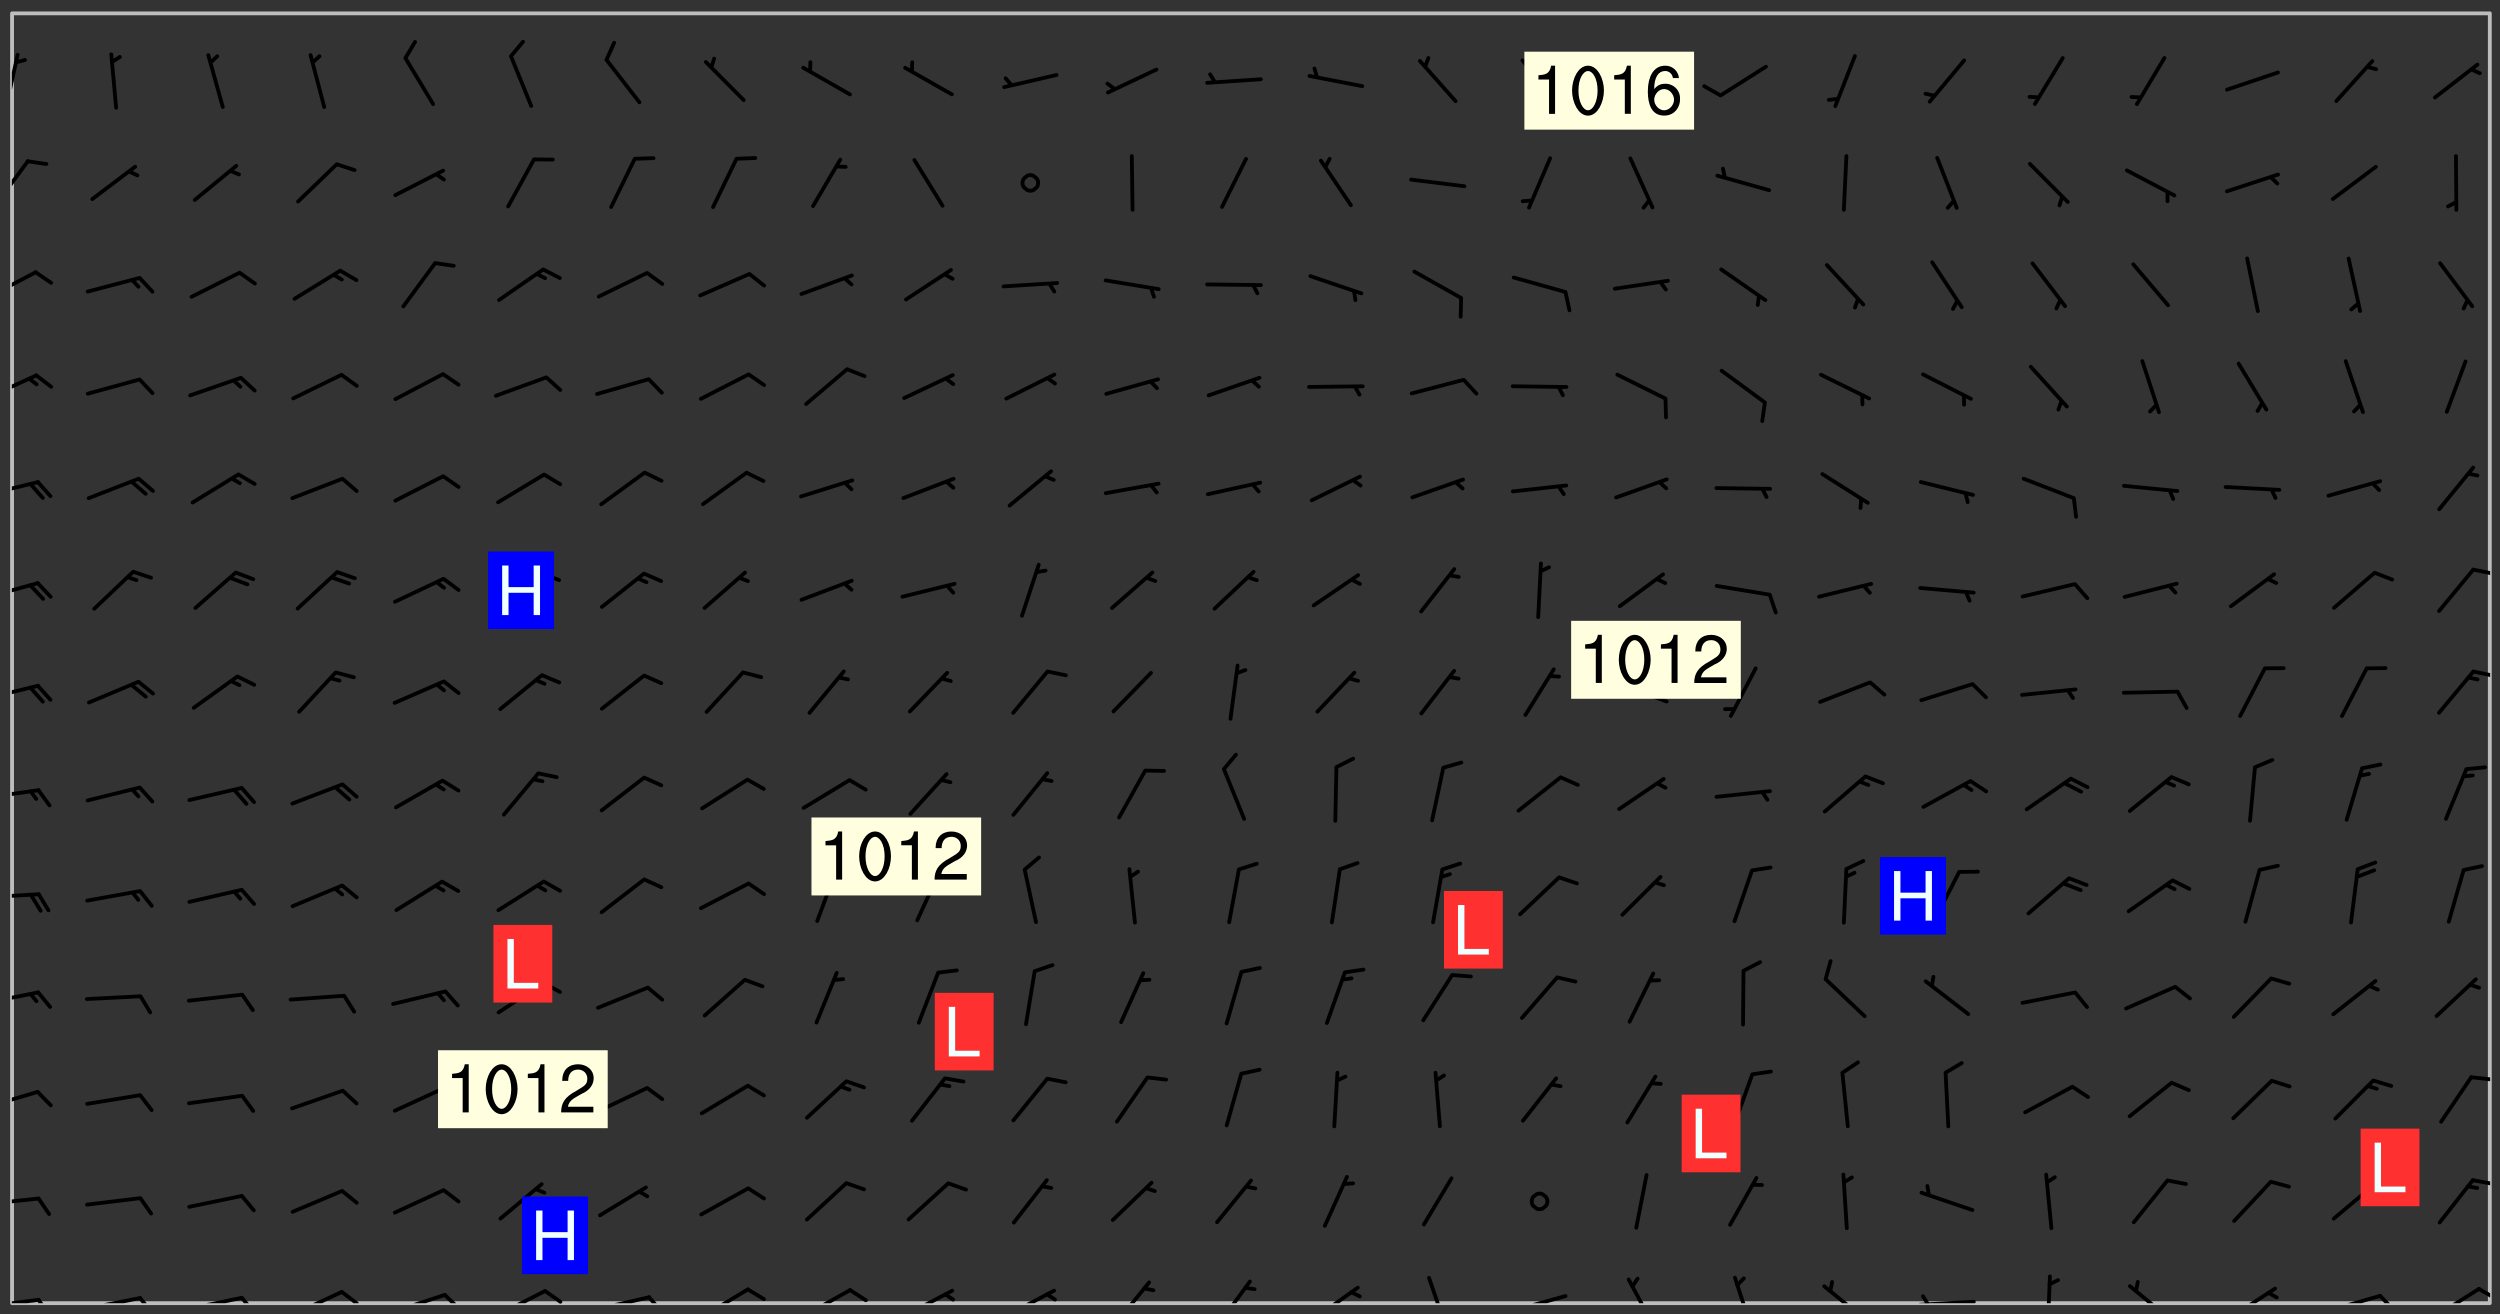 <svg xmlns="http://www.w3.org/2000/svg" role="img" xmlns:xlink="http://www.w3.org/1999/xlink" viewBox="142.45 309.95 326.84 171.84"><rect x="142.45" y="309.95" width="326.84" height="171.84" fill="#333333" stroke="none"/><defs><clipPath id="a"><path d="M144 311.672h324v168.656H144zm0 0"/></clipPath><clipPath id="b"><path d="M144 479h4v1.328h-4zm0 0"/></clipPath><clipPath id="c"><path d="M147 479h3v1.328h-3zm0 0"/></clipPath><clipPath id="d"><path d="M153 479h9v1.328h-9zm0 0"/></clipPath><clipPath id="e"><path d="M160 479h3v1.328h-3zm0 0"/></clipPath><clipPath id="f"><path d="M166 479h9v1.328h-9zm0 0"/></clipPath><clipPath id="g"><path d="M173 479h3v1.328h-3zm0 0"/></clipPath><clipPath id="h"><path d="M180 478h8v2.328h-8zm0 0"/></clipPath><clipPath id="i"><path d="M186 478h4v2.328h-4zm0 0"/></clipPath><clipPath id="j"><path d="M193 478h8v2.328h-8zm0 0"/></clipPath><clipPath id="k"><path d="M200 478h3v2.328h-3zm0 0"/></clipPath><clipPath id="l"><path d="M207 478h7v2.328h-7zm0 0"/></clipPath><clipPath id="m"><path d="M213 478h3v2.328h-3zm0 0"/></clipPath><clipPath id="n"><path d="M220 479h8v1.328h-8zm0 0"/></clipPath><clipPath id="o"><path d="M227 479h3v1.328h-3zm0 0"/></clipPath><clipPath id="p"><path d="M233 478h8v2.328h-8zm0 0"/></clipPath><clipPath id="q"><path d="M239 478h4v2.328h-4zm0 0"/></clipPath><clipPath id="r"><path d="M247 478h7v2.328h-7zm0 0"/></clipPath><clipPath id="s"><path d="M253 478h3v2.328h-3zm0 0"/></clipPath><clipPath id="t"><path d="M260 478h8v2.328h-8zm0 0"/></clipPath><clipPath id="u"><path d="M265 478h3v2.328h-3zm0 0"/></clipPath><clipPath id="v"><path d="M273 478h8v2.328h-8zm0 0"/></clipPath><clipPath id="w"><path d="M279 478h2v2.328h-2zm0 0"/></clipPath><clipPath id="x"><path d="M287 477h6v3.328h-6zm0 0"/></clipPath><clipPath id="y"><path d="M301 477h6v3.328h-6zm0 0"/></clipPath><clipPath id="z"><path d="M313 478h8v2.328h-8zm0 0"/></clipPath><clipPath id="A"><path d="M329 476h3v4.328h-3zm0 0"/></clipPath><clipPath id="B"><path d="M340 479h8v1.328h-8zm0 0"/></clipPath><clipPath id="C"><path d="M355 476h4v4.328h-4zm0 0"/></clipPath><clipPath id="D"><path d="M369 476h3v4.328h-3zm0 0"/></clipPath><clipPath id="E"><path d="M380 477h7v3.328h-7zm0 0"/></clipPath><clipPath id="F"><path d="M393 479h8v1.328h-8zm0 0"/></clipPath><clipPath id="G"><path d="M393 479h2v1.328h-2zm0 0"/></clipPath><clipPath id="H"><path d="M409 476h2v4.328h-2zm0 0"/></clipPath><clipPath id="I"><path d="M420 477h7v3.328h-7zm0 0"/></clipPath><clipPath id="J"><path d="M433 478h8v2.328h-8zm0 0"/></clipPath><clipPath id="K"><path d="M446 479h8v1.328h-8zm0 0"/></clipPath><clipPath id="L"><path d="M453 479h3v1.328h-3zm0 0"/></clipPath><clipPath id="M"><path d="M460 478h7v2.328h-7zm0 0"/></clipPath><clipPath id="N"><path d="M466 478h2v2h-2zm0 0"/></clipPath><clipPath id="O"><path d="M144 466h4v2h-4zm0 0"/></clipPath><clipPath id="P"><path d="M465 464h3v1h-3zm0 0"/></clipPath><clipPath id="Q"><path d="M144 452h4v3h-4zm0 0"/></clipPath><clipPath id="R"><path d="M465 450h3v2h-3zm0 0"/></clipPath><clipPath id="S"><path d="M144 439h4v3h-4zm0 0"/></clipPath><clipPath id="T"><path d="M144 426h4v2h-4zm0 0"/></clipPath><clipPath id="U"><path d="M144 413h4v2h-4zm0 0"/></clipPath><clipPath id="V"><path d="M144 399h4v3h-4zm0 0"/></clipPath><clipPath id="W"><path d="M465 397h3v2h-3zm0 0"/></clipPath><clipPath id="X"><path d="M144 385h4v4h-4zm0 0"/></clipPath><clipPath id="Y"><path d="M465 384h3v2h-3zm0 0"/></clipPath><clipPath id="Z"><path d="M144 372h4v3h-4zm0 0"/></clipPath><clipPath id="aa"><path d="M144 358h4v5h-4zm0 0"/></clipPath><clipPath id="ab"><path d="M144 345h4v5h-4zm0 0"/></clipPath><clipPath id="ac"><path d="M144 330h3v7h-3zm0 0"/></clipPath><clipPath id="ad"><path d="M144 316h2v9h-2zm0 0"/></clipPath><g id="ae" clip-path="url(#clip1)"><path fill="#fff" fill-opacity="0" fill-rule="evenodd" d="M0 0h1000v1000H0zm0 0"/><path fill="#d3d3d3" fill-opacity="0" fill-rule="evenodd" d="M162.152 355.867l-.234.293.059.234.117.172.176.234.293.348.113.059.117-.172.059-.234.176-.176.465-.176h.699l.234.293.289.816.059.176.176.23.352.234.699.699.172.176.234.348.234.41.289.582.41.465.23.234.234.176.117.23.176.293.172 1.164v.234l.059.289.059.117.117.117.348.41.117.172.176.176.176.234.117.172.172.352.059.234.234.406.234-.059-.176.176-.059.93h-.582l-.234-.113-.348.113-.117.117-.059.293-.059.176-.117.172-.465.293-.059.234-.059.113v.645l.059.172v.41l.059.059v.406l.059.406.117.176.059.059.23.641-.059.293v.699l-.059.582v.234l-.059.23-.055.352v1.922l.055.117h.426l-.367.117-.023.352.891 1.168 1.742.539 1.34.359v.539l.09.809.535.715 1.52.27.891-.086.09 1.164.535.18 1.16-.18 2.055-.984 1.16-.363 1.879-.176 1.695-.18-.18.719-1.516.086-1.25.09-.805.27-1.074.809.27.719.535.898-.18.625-.266.809.266 1.078.625.898.805.18 1.25-.18-.266.723.098.504.055.293v.172l.059.293v.406l.176.117.352.117h.406l.293-.176.113-.117.059-.117.117-.23.059-.176.352-.465.23-.176.176-.059.176.059.059.176.117.988.055.469.059.172.117.234.176.059.816.059h.289l.117.234.059.406.059.352v1.105l.117.293.117.348.289.699.176.352.582.754.352.176.172.059.469.234.641.465.348.234.293.176.293.055.23.062.816.348.293.176.113.172.352.352.117.176.523.641v.289l.059.352v.348l.059.352.059.289.117.059.172.059h.176l.582.234.176.117.176.289.176.234.113.234.293.23.117.117v.41l.059.055.289.234.234.117.059.117.117.172.059.117.23.234.059.176.234.059.117.059-.117.113-.059.117v.117l-.117.293-.117.289v.582l.176.117.117.059.059.117.117.117.113.059.176.348.059.352.059.406v.176l-.059.176-.117.699v.172l.117.176.293.293h.406l.176.117.117.172.117.293v.234h-.527l-.23-.234h-.234l-.176.059-.059.699.059.348.117.176.176.41.117.23.289.469.176.055h.523l.234.059.758.641.059.293v.234l.059.059.23.348v.352l-.117.172v.293l.293.289.293.176.172.059.293.176.293.117.582.406.289.234.293.176.219.16.016.012.23.176.641.523.176.234.117.176.176.176.113.172v.641l.117.176.469.117.582.117.234.059.23.113.293.117.113.059.586.352.289.172.176.062.176.055.176.059.699.352.289.176.234.055.289.176.234.117.641.406.293.117.172.059.234.059.41.059.23.059.234.117.059.172-.41.176.469.059.059.293.113.234.176.055.234.059.176.059.406.117.641.234.117.172.059.234v.176l-.059.117-.059.406.234.234.117.059.348.117.641.23.176.117.289.117.176.176.234.465.582 1.105.176.176.348.176.176.117.352.117 1.047.523.234.059.465.113.293.059.465.176.758.582.234.234.348.465.176.176.289.234.816.699.293.176.289.289.293.176.293.289.695.641.176.176.293.234.289.234.469.289.641.582.348.234.234.293.348.348.352.465.934.992.348.406.117.176.234.059.113.117.645.176.23.113.234.059.293.176.23.117.934.699.406.406.234.176.406.176.234.117.816.348.348.234.234.117.293.289.23.117.758.352.352.172.23.059.293.117.234.059.871.176h.816l.469.23.172.059.875.699.465.117.293.059.176.059.23.059.469.059.348.059.352.059.406.059h.293l.172.059v.23l.176.176h.293l.348.059.352.059.699.117h.641l.465-.234.293-.176.172-.117.41-.172.289-.176.934-.465.469-.293.523-.293.465-.172.465-.176 1.051-.465.289-.117.41-.117.289-.117.527-.176 1.516-.699.582-.348.289-.059.293-.059.348-.117.875-.23.352-.117h.113l.234-.059.875-.234.234-.059h.812l.352-.059.816-.117.172-.059.352-.055.293-.059.23-.059.816-.176.176-.059h.348l.234-.059.465-.117.758-.172.234-.059h.348l.41-.117.289-.059 1.285-.059h.289l.41-.059.23-.059h.176l.875-.117h.406l.41-.117h.348l.352-.113.871-.059h1.75l1.047.289.41.117.289.117.352.117.289.117 1.051.172.289.059h.293l.293.059.172.059.41.059.172.059.117.059h.117l.117.059.352.059h.113l.41.066 1.922.395 1.926.395 1.52.449 1.695.719 2.145.805 1.605-.719 1.43-.805 1.16-1.078 1.25-.449 3.035-.719 1.875-.359 2.145-1.348 2.234-1.254 2.5-1.258 1.695-.449 1.785-.18 1.16-.27.625.539 1.34-.27.715-.988.984-1.344.445-.18.805-.359 1.875-.539 1.785-.449 1.25-.27 1.16-.09 1.699-.09 1.961-.27 1.25-.09h.539l.625-.09h.891l2.145-.18 2.41-.18 2.59-.09 1.695.18 1.609.09 1.43.359 1.16.719 1.875.988 1.16 1.527.266.715.629.09.355.898.535.539.535 1.527 1.074.359h.535l-.805.535.09 1.707.715 2.695.891.805.895.988.715 1.258 1.785.539 1.52-.18.355 1.344 1.609-.805.98-.539.27.27.316-.215.219-.145.801.449.449-.359h.355l.535-.27.539-.719.535-.27.625-.988 1.16.449.84.371 1.395.617 1.695-.18h1.605l1.785.09.18-1.707.535-1.344.805.27.492.848.402.406-.09.539v.359l.715.449.711-.27h1.43l.359.988.445 1.258.715 1.344 1.25.629 1.695.629.715-.18.18-.539.98-.09.449.359.086 1.258-.266.629-.535.18v.539l.715.984.266.539.984.988.801 1.078-.266.359-.09.898-.625 2.332-.355 2.066-.09 1.793-.18.719-.09.539v1.438l-.98 1.883-.359 1.707-.535.898-.805 1.168-.266.539 2.055 1.254.086.359-.355.539-.09-.18v.809l.09 1.438-.445.715-1.074.094-.266.715.535.898.805.719 1.16.809 1.34.27.445.359-.355.449-1.789-.09-1.25-.449-.715-.719-.625-.09-.176 3.59-.188 1.309h89.359V311.703h-55.27v49.082l.762.125 3.289.543 2.023 2.836v2.754l2.352.332 2.348.332h4.051l-1.379 4.16-2.023.707-2.023.703-.543.344-2.594 1.617-.188.117-2.023-2.078-.73-2.742-2.672-2.078-1.375-3.5-.066-.082-1.957-2.672 2.75-1.418v-49.082H294.422v91.414l.117.031.133.012.074.074.105.047.09.059.086.059.09.059.297.297.059.09.031.117.027.117.016.137-.031.117-.059.09-.059.086-.043.105-.047.102-.027.121v.145l.176.27.148.148.074.086.074.074.043.105.062.09.059.086.043.105.059.09.047.102.043.105.059.086.117.18.074.074.062.086.059.09.043.105.059.09.059.086.062.09.059.09.043.102.117.18.074.074.059.086.074.074.09.059.105.047h.148l.133-.016.133.016.102-.047.074-.074.047-.102-.016-.133v-.148l-.047-.105-.027-.117-.047-.102-.027-.121-.043-.102-.062-.09-.043-.102-.043-.105-.031-.117-.016-.133-.012-.137.086-.059.059-.086.121-.031.043.105.016.133v.117l.059.102.059.09.09.059.148.148.059.09.043.105-.012.102.086.059.105.047.086.059.09.059.074.074-.117.027-.105.047-.086.059-.074.074-.059.09-.062.086-.027.121-.047.102-.043.105-.031.117-.012.133-.016.133v.148l.027.117.047.105.043.102.059.09.074.074.09.059.074.074.09.059.059.09.043.105.047.102.117.031.133.016h.148l.117-.031.105.043.043.105.047.102.027.121L299.5 410l.027.117.031.121.027.117.105.043.102.047.133-.016.148.148.062.086.074.074.07.074.09.062.105.043.102.043.117.031.137.016.117-.031.074-.074.027-.117-.012-.133-.031-.121-.027-.117.043-.105h.117l.09.062.117.027h.148l.133.016h.148l.133.016.133-.016h.148l.133-.016.133-.012.137.012.117-.027.133-.016.191-.059-.059.176-.016.133-.027.121-.016.133-.059.086-.133.016-.105.047-.105.043-.117.031-.117.027-.266.031h-.148l-.133.016-.074.074.059.086.148.148.117.18.074.07.09.062.09.059.086.059.09.059.102.043.105.062.105.043.086.059.105.047.102.043.18.117.059.09-.043.102-.047.105.016.133.223.223.059.09.043.102.031.121.043.102.016.133.031.117.012.137.031.117.148.148.102.043.105.043.117.031.133.016.137.016h.117l.117-.031.09-.059.043-.105.047-.102.043-.105.031-.117.012-.133v-.148l-.012-.133-.016-.133-.031-.117-.043-.105-.047-.105-.043-.102-.043-.105-.016-.133.016-.133.027-.117.031-.117.027-.121.047-.102.09-.059.086-.062.074-.074.09-.059.223-.223.059-.086.074-.074.117-.18.059-.086v-.148l-.074-.074-.102-.047-.105-.043-.102-.043-.059-.09-.047-.105-.027-.117.09-.059.117-.031.102-.043.18-.117.148-.148.012-.133-.012-.105-.09-.059-.133.016h-.148l-.133.016-.133-.016-.121-.031-.086-.059-.074-.074-.059-.09-.062-.086-.117-.18-.059-.086.031-.121.086-.059.121-.031.059-.086v-.121l-.031-.117-.059-.09-.059-.086-.047-.105-.027-.117-.016-.133.059-.09.074-.074.09-.059.117-.18.074-.074.059-.086.148-.148.121-.031.133-.016.133.016.074.074.043.105.016.133-.031.117-.117.031-.133.012-.148.148-.043.105-.047.102-.027.121-.031.117v.148l.031.117.043.105.059.09.074.07.074.074.117.031.121.027.117-.027.133-.016h.117l.09.059.074.074.047.105.059.086.102.047.133.016.105.043.086.059-.012.105-.074.074-.18.117-.059.09-.09.059-.07.074-.074.074-.062.09-.027.117-.016.133.016.133-.016.133v.148l.016.133.027.117.031.121.074.074.09.059.086.059.09.059.117.031v.086l-.102.047-.09.059-.266.031-.117.027h-.148l-.105.043-.102.047-.059.09-.062.234-.012.133-.031.121-.016.133v.293l-.012.133.012.137.016.133.133.016.133.012.121.031.086.059.074.074.047.105.043.102.016.133v.445l-.016.133v.445l.031.266.027.117.016.133.031.117.086.211.031.266v.148l-.031.117-.027.117-.031.121-.027.117-.031.117-.031.121-.012.133-.016.133.09.059.117-.031.102.016.047.105-.031.266v.441l-.043.105-.047.105-.043.102-.043.105-.059.086-.031.121-.043.117-.031.117-.016.133.016.133.059.09.105.047.086.059.059.086-.012.137-.031.117-.043.102v.445l-.016.133v.148l-.031.117-.043.105-.027.117-.047.105-.043.102-.031.121-.027.117-.031.133-.031.117-.027.117-.043.105-.031.117-.031.121-.012.133-.016.133v.297l.027.117v.148l.047.398.027.117.059.09.121.031h.148l.133-.016.059.09v.117l-.059.09-.09.059-.102.043-.105.047-.09.059-.086.059-.137.016-.117-.031-.133-.016-.102.047-.062.086-.012.137-.016.133-.031.117-.027.117-.016.133-.031.121v.297l.016.133.031.117v.148l.012.133v.148l-.027.117-.047.102-.027.121-.031.117-.059.09-.074.074-.102.043-.105.047-.117.027-.121.031-.102-.047.059-.086.105-.047.027-.117.031-.117.027-.121.031-.117v-.148l.016-.133-.031-.117-.043-.105-.105.016-.074.074-.102.043-.09.062-.074.074-.043.102-.016.133-.031.117L304.25 426l-.031.117-.027.117-.031.121-.027.117-.031.117-.043.105-.09.059h-.09l-.117-.031-.031-.086.016-.137-.031-.117v-.148l-.012-.133v-.148l-.062-.234-.027-.121-.043-.102-.047-.105-.059-.086-.059-.09-.043-.105-.062-.086-.148-.148-.07-.074-.105-.047-.105-.043-.102-.043-.297-.297-.09-.074-.086-.059-.105-.043-.09-.062-.086-.059-.105-.043-.09-.059-.086-.062-.074-.07-.105-.047-.086-.059-.105-.043-.09-.062-.102-.043-.105-.043-.086-.059-.105-.047-.105-.043-.102-.047-.09-.059-.102-.043-.105-.043-.09-.062-.117-.027-.133-.016-.133.016H299.75l-.133.016-.117-.031-.09-.059-.074-.074-.09-.059-.102-.047h-.148l-.121-.027-.102-.043-.074-.074-.117-.18-.09-.059-.102-.043-.09-.062-.105-.043-.09-.059-.086-.059-.105-.047-.059-.086-.059-.09-.043-.105-.047-.102-.074-.074-.086-.059-.074-.074-.09-.059-.223-.223-.043-.105-.031-.266.105-.043h.145l.105.043.074.074.09.059.086.059.105.047.09.059.148.148.07.074.148.148.062.086.074.074.086.059.074.074.09.062.09.059.086.059.27.176.102.047.105.043.102.043.047-.074.059-.086.074-.074.07-.074.105.043.074.074.059.09.043.102.047.105.043.105.121.027.117-.027.074-.09.043-.105.059-.09.074-.074.105-.043.117-.027.133.012.09.059.148.148.059.09.043.105.047.102.043.105.043.102.105.047.105.043.133.016.086-.059.059-.09.074-.074.105-.043.117.027.105.047.102.043.105.043.102.047.18.117v.117l-.016.133.016.133.016.137.059.086.102.047.121.027.117.031h.148l.117-.031.059-.09.18-.117.059-.09.074-.074.059-.086.117-.18.18-.117.117.031.09.059.043.074-.016.133v.117l.09.059h.148l.133-.016.133-.012.266-.031.105-.043.117-.031.121-.027.074-.074.07-.074.062-.09-.016-.105-.047-.102-.102-.043-.105-.016-.117.027-.266.031h-.148l-.074-.074-.09-.059-.117-.031-.117-.027-.133-.016h-.148l-.133.016h-.297l-.105-.047-.148-.148-.043-.102-.059-.09.223-.223.086-.059.105-.043.117-.031.133-.016.133.016.137.016.102.043.133-.012.09-.062.102-.043.062-.09-.047-.102-.09-.059-.117-.031-.102-.043-.059-.09-.062-.09v-.117l.016-.133.105-.047.074-.07v-.121l-.09-.059-.031-.117.09-.059.074-.074.043-.105.059-.09.047-.102.016-.133v-.148l-.047-.105-.043-.102-.09-.059-.133-.016-.102-.043-.137-.016-.117-.031h-.445l-.133-.016-.133-.012-.133-.016-.117-.031h-.148l-.133-.016-.133-.012-.266-.031-.121-.043-.086-.059-.074-.074v-.148l.012-.133.105-.047.102-.043.133-.016h.152l.133-.016h.293l.121.031.102.043.09.059.234.062.121-.047.09-.059.102-.043.133-.016.105.043.102.047.133.012.121-.027h.145l.121-.031.117-.027.105-.047.074-.074.086-.059.148-.148.059-.086.047-.105.027-.117.016-.105-.102-.043-.09-.059-.117-.031-.105-.043-.09-.062-.074-.086-.074-.074-.102-.043-.105-.047-.102-.043-.059-.09-.047-.102-.086-.211-.062-.086-.059-.09-.074-.074-.086-.059h-.27l-.117.031-.09.059-.102.043-.133.016-.105-.016-.027-.117-.062-.09-.117-.031-.102-.043-.148-.148-.031-.117-.016-.105.074-.074.18-.117.117-.027.117-.031.137.016.102.043.105.043.102.047.105.043.117.031.133.016.117.027.133.016.105-.016.09-.059-.074-.074-.105-.043-.074-.074-.074-.09-.148-.148-.086-.059-.09-.059-.074-.074-.09-.059-.102-.047-.121-.027-.102-.047-.105-.043-.117-.031-.102-.043-.121-.031h-.148l-.117.031-.105.043-.086.062-.18.117-.086.059-.09.059-.105.047-.086.059-.105.043-.102.043-.105.047-.074.074-.059.09-.059.086-.047.105-.059.086-.074.074-.133-.012-.117-.031h-.117l-.074.074-.09.059-.074.074-.09.059-.086.059-.105.047-.102.043-.137.016-.102-.043-.148-.148-.105-.047h-.086l-.105.047-.102.043-.121.031-.117-.031-.074-.074v-.117l.031-.121.074-.07.059-.09.074-.074.117-.031.105-.043h.293l.133-.016.137-.016.102-.043.09-.059.102-.047.09-.059.133-.012.09.059.133.012.09-.059.086-.059.105-.043.09-.059.086-.062.09-.059.148-.148.059-.086.059-.09.105-.043.133-.016.117.027.121.031.059-.059.059-.09.031-.266.027-.117.105.012.133.016.102-.043.09-.059.059-.09.074-.074.059-.09.047-.102.012-.133-.012-.133-.047-.105-.148-.148-.059-.09-.059-.086-.043-.105v-.445l.016-.133v-.148l.012-.133-.059-.059-.09.059-.102-.043-.18-.117-.086-.059-.062-.09-.059-.09-.074-.074-.086-.059-.121.031-.102.012-.105.047-.086.059-.105.043-.148.148-.09.059-.086.059-.09.062-.105.043-.133.016v-.121l.105-.043.117-.031.074-.07.043-.105v-.148l-.027-.117-.148-.148-.133-.016h-.148l-.117.031-.105.043-.102.043-.09.062-.117.027-.074-.074.012-.133-.043-.102-.043-.105-.09-.059-.117.027-.121.031-.117.031-.102.043-.121.031-.102.043-.105.043-.09.059-.102.016v-.117l.016-.133-.059-.09-.074.043-.148.148-.059.09-.074.074-.047.105-.043.102-.074.074-.059.09-.074.074-.059.086-.074.074-.09.062-.074.07-.074.074-.102.016-.133.016-.105-.043v-.121l.148-.148.043-.102.059-.09.047-.102.043-.105.059-.09.031-.117.043-.102.031-.121.027-.117.047-.105.043-.102.043-.105.074-.07.09-.062.09-.059.102-.043h.297l.266-.031.105-.043-.074-.074-.117-.031-.105-.043-.09-.059-.102-.047-.09-.059-.102-.043-.105-.043-.09-.062-.086-.059-.105-.043-.102-.043-.121-.031-.117-.031-.102-.043L297.5 410.25l-.102-.043-.09-.059-.043-.105-.016-.133.102-.043.133-.016.137.016.133-.016.102-.043.059-.09.016-.105-.09-.059-.074-.074-.102-.043-.09-.059-.148-.148-.043-.105-.016-.133v-.293l-.059-.09-.09-.059-.074-.074-.043-.105-.031-.117-.059-.09-.074-.074-.117-.027-.074-.074-.09-.059-.09-.062-.086-.059-.074-.074-.059-.086-.047-.105-.086-.059-.148-.148-.195-.059-.133.016-.102.043-.074.074-.047.102-.043.105-.059.09-.059.086-.297.297-.09.059h-.086l-.062-.086-.043-.105.031-.117.059-.09.027-.117-.012-.133-.09-.062-.105.047-.117.027-.117.031-.27.176-.102.047-.117.027-.105.047-.09.059-.102.043-.059-.086-.047-.105.016-.133.047-.105.07-.074.074-.07.059-.09v-.148l-.043-.105h-.238l-.102.047-.031.117-.027.117-.031.121-.074.043-.133.016-.074-.047-.043-.102-.043-.105-.047-.102-.043-.105-.121.031-.102.043-.133.016-.117.031-.105.043-.09.059-.102.047-.121.027-.133.016-.102-.043-.059-.09-.047-.105-.043-.102-.043-.105v-.117l.059-.09.086-.059.18-.117.102-.047.105-.043.105-.059.102-.043.09-.062.102-.043.105-.059.102-.047.09-.059.105-.043.102-.043.09-.062.102-.043.137-.016.117.031.102.043.121.031.102.043.105.047.102.043.105.043.102.047.105.043.102.043.105.047.086.059.105.043.117.031.105.043.102.047.09.059.105.043.102.043.105.047.117.027.102.047.121.027h.148l.086-.059.016-.102.059-.09-.027-.117-.074-.074-.117-.18-.074-.074-.09-.074-.18-.117-.086-.059-.105-.043-.102-.047-.27-.176-.059-.09-.074-.074-.059-.09-.043-.102-.031-.117-.016-.137v-.562l-.012-.133-.016-.133-.031-.117-.016-.133-.012-.133-.031-.121-.223-.223-.059-.086-.016-.105.031-.117.133-.016v-91.414H172.992v1.453l-.059.234-.352 1.051-.172.523-.117.348-.176.41-.117.172-.234.293-.23.059h-.352l-.117.059-.23.406v.293l.117.176.23.23.117.234.641.758.293.465.176.234.23.352.234.348.641.816.176.465.172.41.117.695.176.469.117 1.398.059.465v.875l.117 1.047v4.781l-.059.465-.352 1.281-.176.523-.113.41-.352.93L172.934 336l-.234.582-.117.176-.172.348-.176.406-.352.816-.059.293-.113.293-.117.289-.059.176-.117.875-.059.406-.059.117-.059.176-.059.172-.23.527-.117.172v.234l-.117.234-.059.172-.176.586v.289l-.059.176v.293l-.059.113-.059.527v.172l-.055.234v2.621l-.176.816-.117.176-.176.234-.117.172-.113.234-.586.934-.23.289-.293.465-.176.234-.289.352-.352.699-.113.23-.176.41-.176.23-.406.527-.816.699-.293.172-.289.234-.176.117-.176.176-.523.406-.527.176-.172.176-.234.055-.641.176h-.758m12.211 31.023l-1.074.449.359.895 1.25-.715.445-.539-.98-.09"/><path fill="#d3d3d3" fill-opacity="0" fill-rule="evenodd" d="M201.508 416.598h-.895l.449.629.98.359.805-.09.445-.988-.176.09-.715-.355-.895.355m154.621 59.07l-.059-.523v-.293l.113-.293.059-.23.469-.469h.113l.117-.113.117-.059h.176l.234-.059h.348l.234.059.117.059.23.172.059.176.117.582v.293l-.117.176-.172.289-.176.176-.527.523-.23.234-.117.059h-.176l-.117-.059-.406-.293-.176-.117-.117-.059-.059-.113-.055-.117m6.641-10.957l-.059-.172v-1.109l.059-.172.176-.059.172-.059h.176l.234-.059.117.059.059.699-.059.172-.117.176-.117.059-.234.523-.113.059h-.234l-.059-.117m9.613-14.391l-.117-.176v-.699l.293-.875.117-.172.176-.352.113-.23.117-.293.352-.758.117-.23.172-.234h.176l.117-.059h.641l.117.059.234.234.172.113.352.293.117.117.113.176v.113l.117.059.117.117v.699l-.059.176v.23l-.059.176-.348 1.051-.117.23-.117.234-.117.059-.23.234-.641.289h-.875l-.41-.117-.641-.465"/><path fill="none" stroke="#bebebe" stroke-linecap="round" stroke-linejoin="round" stroke-miterlimit="10" stroke-width=".5" d="M467.957 311.695H144.027v168.625h323.93v-168.625"/><g clip-path="url(#a)"><path fill="#fff" fill-opacity="0" fill-rule="evenodd" d="M144 311.672v168.656h324V311.672H144"/></g><g clip-path="url(#b)"><path fill="none" stroke="#000" stroke-linecap="round" stroke-linejoin="round" stroke-miterlimit="10" stroke-width=".5" d="M147.484 479.887l-6.969.883"/></g><g clip-path="url(#c)"><path fill="none" stroke="#000" stroke-linecap="round" stroke-linejoin="round" stroke-miterlimit="10" stroke-width=".5" d="M147.484 479.887l1.414 2.008"/></g><g clip-path="url(#d)"><path fill="none" stroke="#000" stroke-linecap="round" stroke-linejoin="round" stroke-miterlimit="10" stroke-width=".5" d="M160.762 479.652l-6.895 1.352"/></g><g clip-path="url(#e)"><path fill="none" stroke="#000" stroke-linecap="round" stroke-linejoin="round" stroke-miterlimit="10" stroke-width=".5" d="M160.762 479.652l1.547 1.906"/></g><g clip-path="url(#f)"><path fill="none" stroke="#000" stroke-linecap="round" stroke-linejoin="round" stroke-miterlimit="10" stroke-width=".5" d="M174.07 479.617l-6.879 1.426"/></g><g clip-path="url(#g)"><path fill="none" stroke="#000" stroke-linecap="round" stroke-linejoin="round" stroke-miterlimit="10" stroke-width=".5" d="M174.07 479.617l1.566 1.887"/></g><g clip-path="url(#h)"><path fill="none" stroke="#000" stroke-linecap="round" stroke-linejoin="round" stroke-miterlimit="10" stroke-width=".5" d="M187.133 478.852l-6.375 2.957"/></g><g clip-path="url(#i)"><path fill="none" stroke="#000" stroke-linecap="round" stroke-linejoin="round" stroke-miterlimit="10" stroke-width=".5" d="M187.133 478.852l1.957 1.48"/></g><g clip-path="url(#j)"><path fill="none" stroke="#000" stroke-linecap="round" stroke-linejoin="round" stroke-miterlimit="10" stroke-width=".5" d="M200.602 479.242l-6.684 2.176"/></g><g clip-path="url(#k)"><path fill="none" stroke="#000" stroke-linecap="round" stroke-linejoin="round" stroke-miterlimit="10" stroke-width=".5" d="M200.602 479.242l1.766 1.703"/></g><g clip-path="url(#l)"><path fill="none" stroke="#000" stroke-linecap="round" stroke-linejoin="round" stroke-miterlimit="10" stroke-width=".5" d="M213.703 478.73l-6.258 3.195"/></g><g clip-path="url(#m)"><path fill="none" stroke="#000" stroke-linecap="round" stroke-linejoin="round" stroke-miterlimit="10" stroke-width=".5" d="M213.703 478.73l2.012 1.406"/></g><g clip-path="url(#n)"><path fill="none" stroke="#000" stroke-linecap="round" stroke-linejoin="round" stroke-miterlimit="10" stroke-width=".5" d="M227.316 479.551l-6.852 1.555"/></g><g clip-path="url(#o)"><path fill="none" stroke="#000" stroke-linecap="round" stroke-linejoin="round" stroke-miterlimit="10" stroke-width=".5" d="M227.316 479.551l1.602 1.855"/></g><g clip-path="url(#p)"><path fill="none" stroke="#000" stroke-linecap="round" stroke-linejoin="round" stroke-miterlimit="10" stroke-width=".5" d="M240.219 478.523l-6.027 3.613"/></g><g clip-path="url(#q)"><path fill="none" stroke="#000" stroke-linecap="round" stroke-linejoin="round" stroke-miterlimit="10" stroke-width=".5" d="M240.219 478.523l2.102 1.266"/></g><g clip-path="url(#r)"><path fill="none" stroke="#000" stroke-linecap="round" stroke-linejoin="round" stroke-miterlimit="10" stroke-width=".5" d="M253.586 478.609l-6.129 3.438"/></g><g clip-path="url(#s)"><path fill="none" stroke="#000" stroke-linecap="round" stroke-linejoin="round" stroke-miterlimit="10" stroke-width=".5" d="M253.586 478.609l2.062 1.328"/></g><g clip-path="url(#t)"><path fill="none" stroke="#000" stroke-linecap="round" stroke-linejoin="round" stroke-miterlimit="10" stroke-width=".5" d="M266.945 478.691l-6.219 3.273"/></g><g clip-path="url(#u)"><path fill="none" stroke="#000" stroke-linecap="round" stroke-linejoin="round" stroke-miterlimit="10" stroke-width=".5" d="M266.039 479.168l1.016.691"/></g><g clip-path="url(#v)"><path fill="none" stroke="#000" stroke-linecap="round" stroke-linejoin="round" stroke-miterlimit="10" stroke-width=".5" d="M280.254 478.684l-6.207 3.293"/></g><g clip-path="url(#w)"><path fill="none" stroke="#000" stroke-linecap="round" stroke-linejoin="round" stroke-miterlimit="10" stroke-width=".5" d="M279.352 479.16l1.016.688"/></g><g clip-path="url(#x)"><path fill="none" stroke="#000" stroke-linecap="round" stroke-linejoin="round" stroke-miterlimit="10" stroke-width=".5" d="M292.684 477.605l-4.438 5.445"/></g><path fill="none" stroke="#000" stroke-linecap="round" stroke-linejoin="round" stroke-miterlimit="10" stroke-width=".5" d="M292.039 478.398l1.203.238"/><g clip-path="url(#y)"><path fill="none" stroke="#000" stroke-linecap="round" stroke-linejoin="round" stroke-miterlimit="10" stroke-width=".5" d="M305.855 477.492l-4.148 5.672"/></g><path fill="none" stroke="#000" stroke-linecap="round" stroke-linejoin="round" stroke-miterlimit="10" stroke-width=".5" d="M305.25 478.316l1.215.176"/><g clip-path="url(#z)"><path fill="none" stroke="#000" stroke-linecap="round" stroke-linejoin="round" stroke-miterlimit="10" stroke-width=".5" d="M319.961 478.297l-5.73 4.062"/></g><path fill="none" stroke="#000" stroke-linecap="round" stroke-linejoin="round" stroke-miterlimit="10" stroke-width=".5" d="M319.129 478.887l1.098.551"/><g clip-path="url(#A)"><path fill="none" stroke="#000" stroke-linecap="round" stroke-linejoin="round" stroke-miterlimit="10" stroke-width=".5" d="M331.555 483.652l-2.285-6.645"/></g><g clip-path="url(#B)"><path fill="none" stroke="#000" stroke-linecap="round" stroke-linejoin="round" stroke-miterlimit="10" stroke-width=".5" d="M340.34 481.266l6.773-1.875"/></g><g clip-path="url(#C)"><path fill="none" stroke="#000" stroke-linecap="round" stroke-linejoin="round" stroke-miterlimit="10" stroke-width=".5" d="M355.379 477.23l3.324 6.195"/></g><path fill="none" stroke="#000" stroke-linecap="round" stroke-linejoin="round" stroke-miterlimit="10" stroke-width=".5" d="M355.863 478.133l.684-1.02"/><g clip-path="url(#D)"><path fill="none" stroke="#000" stroke-linecap="round" stroke-linejoin="round" stroke-miterlimit="10" stroke-width=".5" d="M369.266 476.988l2.184 6.68"/></g><path fill="none" stroke="#000" stroke-linecap="round" stroke-linejoin="round" stroke-miterlimit="10" stroke-width=".5" d="M369.582 477.961l.852-.883"/><g clip-path="url(#E)"><path fill="none" stroke="#000" stroke-linecap="round" stroke-linejoin="round" stroke-miterlimit="10" stroke-width=".5" d="M380.941 478.113l5.457 4.43"/></g><path fill="none" stroke="#000" stroke-linecap="round" stroke-linejoin="round" stroke-miterlimit="10" stroke-width=".5" d="M381.738 478.758l.234-1.203"/><g clip-path="url(#F)"><path fill="none" stroke="#000" stroke-linecap="round" stroke-linejoin="round" stroke-miterlimit="10" stroke-width=".5" d="M393.477 480.523l7.02-.387"/></g><g clip-path="url(#G)"><path fill="none" stroke="#000" stroke-linecap="round" stroke-linejoin="round" stroke-miterlimit="10" stroke-width=".5" d="M394.5 480.465l-.637-1.051"/></g><g clip-path="url(#H)"><path fill="none" stroke="#000" stroke-linecap="round" stroke-linejoin="round" stroke-miterlimit="10" stroke-width=".5" d="M410.449 476.816l-.293 7.023"/></g><path fill="none" stroke="#000" stroke-linecap="round" stroke-linejoin="round" stroke-miterlimit="10" stroke-width=".5" d="M410.406 477.84l1.105-.531"/><g clip-path="url(#I)"><path fill="none" stroke="#000" stroke-linecap="round" stroke-linejoin="round" stroke-miterlimit="10" stroke-width=".5" d="M420.906 478.094l5.422 4.469"/></g><path fill="none" stroke="#000" stroke-linecap="round" stroke-linejoin="round" stroke-miterlimit="10" stroke-width=".5" d="M421.695 478.742l.242-1.199"/><g clip-path="url(#J)"><path fill="none" stroke="#000" stroke-linecap="round" stroke-linejoin="round" stroke-miterlimit="10" stroke-width=".5" d="M439.883 478.418l-5.902 3.82"/></g><path fill="none" stroke="#000" stroke-linecap="round" stroke-linejoin="round" stroke-miterlimit="10" stroke-width=".5" d="M439.023 478.977l1.07.594"/><g clip-path="url(#K)"><path fill="none" stroke="#000" stroke-linecap="round" stroke-linejoin="round" stroke-miterlimit="10" stroke-width=".5" d="M453.625 479.367l-6.758 1.922"/></g><g clip-path="url(#L)"><path fill="none" stroke="#000" stroke-linecap="round" stroke-linejoin="round" stroke-miterlimit="10" stroke-width=".5" d="M453.625 479.367l1.703 1.77"/></g><g clip-path="url(#M)"><path fill="none" stroke="#000" stroke-linecap="round" stroke-linejoin="round" stroke-miterlimit="10" stroke-width=".5" d="M466.539 478.461l-5.953 3.734"/></g><g clip-path="url(#N)"><path fill="none" stroke="#000" stroke-linecap="round" stroke-linejoin="round" stroke-miterlimit="10" stroke-width=".5" d="M466.539 478.461l2.125 1.223"/></g><g clip-path="url(#O)"><path fill="none" stroke="#000" stroke-linecap="round" stroke-linejoin="round" stroke-miterlimit="10" stroke-width=".5" d="M147.492 466.641l-6.984.746"/></g><path fill="none" stroke="#000" stroke-linecap="round" stroke-linejoin="round" stroke-miterlimit="10" stroke-width=".5" d="M147.492 466.641l1.379 2.031m11.934-2.082l-6.977.848m6.977-.848l1.402 2.016m11.863-2.305l-6.879 1.426m6.879-1.426l1.566 1.887m11.547-2.539l-6.477 2.73m6.477-2.73l1.902 1.547m11.367-1.652l-6.383 2.941m6.383-2.941l1.949 1.484m10.867-2.266l-5.391 4.504m4.609-3.852l1.137.465m13.27-.691l-6.008 3.652m5.133-3.121l1.055.629m13.199-1.043l-6.137 3.418m6.137-3.418l2.062 1.332m10.766-2.004l-5.164 4.762m5.164-4.762l2.316.809m11.016-.793l-5.199 4.73m5.199-4.73l2.312.828m10.562-1.234l-4.316 5.547m3.688-4.742l1.211.211M293 464.578l-5.066 4.871m4.328-4.164l1.164.383M306 464.289l-4.441 5.449m3.797-4.656l1.203.238m11.984-1.508l-2.891 6.402m2.469-5.473l1.223-.078M332.215 464l-3.609 6.027m16.145-3.012l-.02-.203-.059-.191-.098-.176-.457-.375-.191-.059-.199-.02-.199.02-.191.059-.461.375-.094.176-.059.191-.02.203.02.199.059.191.094.176.461.375.191.059.199.02.199-.02.191-.059.457-.375.098-.176.059-.191.02-.199m12.965-3.449l-1.348 6.895m15.715-6.508l-3.449 6.121m2.945-5.23l1.227.031m10.641-1.367l.449 7.012m-.383-5.992l1.043-.645m9.105 2l6.652 2.262m-5.684-1.934L394.43 465m15.531-1.484l.68 6.996m-.578-5.977l1.02-.68m14.738.422l-4.41 5.473m4.41-5.473l2.41.465m11.102-.293l-4.801 5.129m4.801-5.129l2.371.641m11.234-.336l-5.383 4.52m5.383-4.52l2.273.918m-3.059-.262l1.141.461m12.438-1.621l-4.336 5.527"/><g clip-path="url(#P)"><path fill="none" stroke="#000" stroke-linecap="round" stroke-linejoin="round" stroke-miterlimit="10" stroke-width=".5" d="M465.73 464.25l2.414.43"/></g><path fill="none" stroke="#000" stroke-linecap="round" stroke-linejoin="round" stroke-miterlimit="10" stroke-width=".5" d="M465.098 465.055l1.211.215"/><g clip-path="url(#Q)"><path fill="none" stroke="#000" stroke-linecap="round" stroke-linejoin="round" stroke-miterlimit="10" stroke-width=".5" d="M147.371 452.703l-6.742 1.988"/></g><path fill="none" stroke="#000" stroke-linecap="round" stroke-linejoin="round" stroke-miterlimit="10" stroke-width=".5" d="M147.371 452.703l1.719 1.754m11.691-1.328l-6.934 1.137m6.934-1.137l1.488 1.953m11.84-1.875l-6.957.98m6.957-.98l1.441 1.984m11.711-2.648l-6.633 2.312m6.633-2.312l1.801 1.664m11.391-1.977l-6.387 2.934m6.387-2.934l1.949 1.488m11.41-1.383l-6.477 2.727m6.477-2.727l1.902 1.551m11.348-1.699l-6.344 3.02m6.344-3.02l1.973 1.461m11.184-1.754l-6.027 3.609m6.027-3.609l2.102 1.27m10.777-1.852l-5.156 4.773m5.156-4.773l2.316.805m-3.066-.113l1.16.406m12.488-1.484l-4.32 5.543m4.32-5.543l2.418.426m-3.047.383l1.207.211m12.793-.973l-4.434 5.453m4.434-5.453l2.406.473m10.691-.637l-3.996 5.781m3.996-5.781l2.438.285m9.832-.777l-1.91 6.762m1.91-6.762l2.398-.52m10.168.395l-.41 7.016m.348-5.996l1.117-.512m11.77-.504l.574 7.004m-.492-5.984l1.031-.66m14.656.379l-4.336 5.527m3.707-4.723l1.207.215m12.402-1.254l-3.668 5.996m3.133-5.121l1.227.074m11.98-1.254l-2.383 6.609m2.383-6.609l2.43-.352m9.34.16l.711 6.992m-.711-6.992l2.039-1.363m11.453 1.352l.355 7.016m-.355-7.016l2.109-1.262m14.473 3.094l-6.18 3.348m6.18-3.348l2.043 1.355m10.926-1.875l-5.488 4.387m5.488-4.387l2.254.973m10.836-1.23l-5.035 4.906m5.035-4.906l2.336.746m10.941-.781l-4.961 4.977m4.961-4.977l2.348.711m-3.07.012l1.176.355m12.352-1.5l-3.941 5.816"/><g clip-path="url(#R)"><path fill="none" stroke="#000" stroke-linecap="round" stroke-linejoin="round" stroke-miterlimit="10" stroke-width=".5" d="M465.531 450.789l2.441.262"/></g><g clip-path="url(#S)"><path fill="none" stroke="#000" stroke-linecap="round" stroke-linejoin="round" stroke-miterlimit="10" stroke-width=".5" d="M147.445 439.695l-6.891 1.379"/></g><path fill="none" stroke="#000" stroke-linecap="round" stroke-linejoin="round" stroke-miterlimit="10" stroke-width=".5" d="M147.445 439.695L149 441.594m-2.559-1.699l.777.949m13.605-.641l-7.02.359m7.02-.359l1.262 2.105m12.035-2.32l-6.98.789m6.98-.789l1.387 2.023m11.941-1.879l-7.008.5m7.008-.5l1.305 2.082m11.922-2.652l-6.832 1.641m6.832-1.641l1.625 1.84m-2.617-1.602l.812.922m13.016-2.266l-5.875 3.855m5.875-3.855l2.152 1.18m-3.004-.621l1.074.59m13.414-.539l-6.516 2.633m6.516-2.633l1.879 1.578m10.805-2.598l-5.254 4.672m5.254-4.672l2.301.855m9.711-1.773l-2.648 6.508m2.266-5.559l1.219-.125m12.426-.848l-2.539 6.555m2.539-6.555l2.434-.289m10.18.102l-1.137 6.934m1.137-6.934l2.324-.789m11.875 1.055l-2.902 6.398m2.48-5.469l1.223-.074m12.035-1.031l-1.945 6.75m1.945-6.75l2.402-.508m11.117.574l-2.355 6.621m2.355-6.621l2.426-.359m-2.77 1.32l1.215-.18m13.156-.434l-3.781 5.922m3.781-5.922l2.445.195m11.285.113l-4.609 5.305m4.609-5.305l2.391.551m10.168-1.051l-3.098 6.305m2.648-5.387l1.227-.039m11.02-1.238l-.062 7.027m.062-7.027l2.176-1.133m8.559 2.23l5.102 4.832m-5.102-4.832l.652-2.367m12.43 2.641l5.566 4.285m-4.758-3.664l.203-1.207m18.535 2.051l-6.895 1.355m6.895-1.355l1.547 1.902m11.535-2.641l-6.43 2.832m6.43-2.832l1.926 1.516m10.625-2.617l-4.902 5.031m4.902-5.031l2.355.688m11.266-.348l-5.516 4.352m4.715-3.719l1.121.496m12.805-1.352l-5.137 4.797m4.391-4.098l1.16.398"/><g clip-path="url(#T)"><path fill="none" stroke="#000" stroke-linecap="round" stroke-linejoin="round" stroke-miterlimit="10" stroke-width=".5" d="M147.508 426.863l-7.016.41"/></g><path fill="none" stroke="#000" stroke-linecap="round" stroke-linejoin="round" stroke-miterlimit="10" stroke-width=".5" d="M147.508 426.863l1.277 2.098m-2.297-2.039l1.273 2.098m13.012-2.574l-6.918 1.246m6.918-1.246l1.516 1.93m-2.523-1.75l.762.965m13.527-1.312l-6.848 1.582m6.848-1.582l1.609 1.852m-2.605-1.621l.805.926m13.324-1.719l-6.484 2.707m6.484-2.707l1.898 1.559m-2.84-1.164l.945.777m13.051-1.676l-5.965 3.715m5.965-3.715l2.125 1.227m-2.992-.688l1.062.613m13.109-1.172l-5.941 3.754m5.941-3.754l2.129 1.219m-2.996-.672l1.066.609m12.93-1.422l-5.57 4.285m5.57-4.285l2.234 1.016m11.414-.488l-6.238 3.23m6.238-3.23l2.02 1.391m9.406-3.066l-2.461 6.582m2.461-6.582l2.434-.32m11.121.418l-2.938 6.387m2.508-5.457l1.227-.07m10.309-1.102l1.48 6.871m-1.48-6.871l1.875-1.582m11.816 1.523l.727 6.988m-.621-5.973l1.02-.684m13.191-.293l-1.273 6.91m1.273-6.91l2.336-.742m10.863.723l-1.043 6.949m1.043-6.949l2.316-.816m11.086.832l-1.215 6.918m1.215-6.918l2.332-.762m-2.512 1.766l1.168-.379m14.27.418l-5.105 4.832m5.105-4.832l2.328.785m10.93-.844l-4.988 4.949m4.262-4.23l1.172.363M371.5 423.746l-2.289 6.645M371.5 423.746l2.426-.383m9.91.195l-.328 7.02m.328-7.02l2.219-1.047m-2.266 2.07l1.109-.527m13.691-.113l-3.207 6.254m3.207-6.254l2.453-.035m11.914.863l-5.312 4.598m5.312-4.598l2.289.883m-3.062-.215l2.289.887m12.02-1.273l-5.75 4.035m5.75-4.035l2.188 1.109m-3.023-.523l1.094.559m11.105-2.516l-1.848 6.777m1.848-6.777l2.395-.543m10.438.445l-.879 6.973m.879-6.973l2.293-.871m-2.422 1.887l2.293-.871m11.684-.035l-1.945 6.754m1.945-6.754l2.398-.508"/><g clip-path="url(#U)"><path fill="none" stroke="#000" stroke-linecap="round" stroke-linejoin="round" stroke-miterlimit="10" stroke-width=".5" d="M147.48 413.262l-6.961.984"/></g><path fill="none" stroke="#000" stroke-linecap="round" stroke-linejoin="round" stroke-miterlimit="10" stroke-width=".5" d="M147.48 413.262l1.441 1.984m-2.457-1.84l.723.988m13.539-1.484l-6.824 1.688m6.824-1.688l1.637 1.828m-2.629-1.582l.816.914m13.504-1.109l-6.848 1.586m6.848-1.586l1.609 1.852m-2.605-1.621l1.609 1.852m12.559-2.547l-6.562 2.512m6.562-2.512l1.852 1.613m-2.805-1.246l1.848 1.609m12.184-2.469l-6.09 3.5m6.09-3.5l2.082 1.305m-2.965-.797l1.039.652m12.363-2.109l-4.5 5.398m4.5-5.398l2.402.5m-3.055.285l1.199.25m13.301-.48l-5.562 4.289m5.562-4.289l2.234 1.012m11.27-.746l-5.938 3.758m5.938-3.758l2.129 1.215m11.219-1.156l-6.008 3.641m6.008-3.641l2.109 1.254m10.57-2.031l-4.734 5.195m4.047-4.438l1.188.305m12.664-1.191l-4.434 5.453m3.789-4.66l1.203.234m12.254-1.367l-3.426 6.133m3.426-6.133l2.453.051m7.824-.238l2.645 6.508M302.457 410.5l1.574-1.883m13.137 1.625l-.145 7.023m.145-7.023l2.191-1.109m11.785 1.184l-1.465 6.875m1.465-6.875l2.355-.676m12.98 1.934l-5.508 4.359m5.508-4.359l2.25.984m11.223-.773l-5.82 3.938m4.973-3.363l1.082.574m13.664.445l-6.988.746m5.969-.637l.688 1.016m12.812-3.047l-5.32 4.59m5.32-4.59l2.285.891m-3.059-.223l1.145.445m13.363-.504l-6.16 3.375m6.16-3.375l2.051 1.344m-2.945-.855l1.023.676m12.992-1.484l-5.77 4.012m5.77-4.012l2.18 1.121m-3.02-.535l2.18 1.121m11.816-1.918l-5.453 4.434m5.453-4.434l2.258.957m-3.051-.312l1.129.48m10.578-2.406l-.652 6.996m.652-6.996l2.266-.945m11.73 1.078l-2.012 6.734m2.012-6.734l2.406-.484m-2.699 1.465l1.203-.242m12.73-.621l-2.668 6.5m2.668-6.5l2.441-.242m-2.828 1.188l1.223-.121"/><g clip-path="url(#V)"><path fill="none" stroke="#000" stroke-linecap="round" stroke-linejoin="round" stroke-miterlimit="10" stroke-width=".5" d="M147.414 399.609l-6.828 1.66"/></g><path fill="none" stroke="#000" stroke-linecap="round" stroke-linejoin="round" stroke-miterlimit="10" stroke-width=".5" d="M147.414 399.609l1.633 1.832m-2.625-1.594l1.629 1.836m12.504-2.605l-6.48 2.719m6.48-2.719l1.902 1.551m-2.844-1.156l1.898 1.555m11.973-2.637l-5.707 4.098m5.707-4.098l2.199 1.086m-3.031-.492l1.102.547m12.582-1.668l-4.781 5.148m4.781-5.148l2.371.633m-3.066.117l1.188.316m13.652.105l-6.441 2.809m6.441-2.809l1.922 1.523m-2.859-1.117l.961.766m12.797-1.988l-5.449 4.438m5.449-4.438l2.262.953m-3.055-.305l1.129.477m13.02-1.074l-5.531 4.336m5.531-4.336l2.242.996m10.691-1.41l-4.766 5.164m4.766-5.164l2.371.621m10.801-.742l-4.484 5.41m3.832-4.625l1.203.25m12.965-.855l-4.883 5.051m4.172-4.316l1.18.336m12.648-1.25l-4.488 5.406m4.488-5.406l2.402.5m11.121-.312l-4.902 5.035m16.23-6l-.93 6.965m.793-5.953l1.152-.426m14.25.344l-4.832 5.102m4.129-4.359l1.184.328m12.562-1.305l-4.285 5.57m3.66-4.758l1.211.203m12.441-1.215l-3.711 5.969m3.172-5.098l1.223.082m7.48.816l6.59 2.434m-5.633-2.082l-.164-1.215m14.191 5.195l3.25-6.23m-2.777 5.324l-1.227.008m18.969-3.496l-6.547 2.555m6.547-2.555l1.859 1.602m11.535-1.379l-6.707 2.109m6.707-2.109l1.746 1.723m11.711-1.027l-6.992.719m5.977-.613l.684 1.02m13.664-.836l-7.023.145m7.023-.145l1.195 2.141m10.227-5.188l-3.238 6.234m3.238-6.234l2.453-.023m10.859.023l-3.234 6.238m3.234-6.238l2.453-.027m11.496.449l-4.504 5.395"/><g clip-path="url(#W)"><path fill="none" stroke="#000" stroke-linecap="round" stroke-linejoin="round" stroke-miterlimit="10" stroke-width=".5" d="M465.812 397.742l2.402.504"/></g><path fill="none" stroke="#000" stroke-linecap="round" stroke-linejoin="round" stroke-miterlimit="10" stroke-width=".5" d="M465.156 398.527l1.203.25"/><g clip-path="url(#X)"><path fill="none" stroke="#000" stroke-linecap="round" stroke-linejoin="round" stroke-miterlimit="10" stroke-width=".5" d="M147.387 386.191l-6.773 1.863"/></g><path fill="none" stroke="#000" stroke-linecap="round" stroke-linejoin="round" stroke-miterlimit="10" stroke-width=".5" d="M147.387 386.191l1.688 1.785m-2.672-1.516l1.684 1.785m11.777-3.543l-5.098 4.84m5.098-4.84l2.328.777m-3.07-.074l1.164.391m12.984-.992l-5.281 4.637m5.281-4.637l2.297.867m-3.066-.191l2.297.867m11.73-1.609l-5.164 4.77m5.164-4.77l2.316.812m-3.066-.117l2.312.812m12.348-.625l-6.352 3.004m6.352-3.004l1.965 1.465m-2.891-1.027l.984.73m12.777-1.918l-5.395 4.504m5.395-4.504l2.273.926m-3.059-.27l1.137.465m13.02-1.051l-5.508 4.363m5.508-4.363l2.246.98m-3.047-.348l1.125.492m12.883-1.258l-5.289 4.629m4.52-3.953l1.145.434m13.582-.039l-6.574 2.488m5.617-2.125l.922.809m13.473-.77l-6.82 1.684m5.828-1.438l.82.91m11.172-3.652l-2.191 6.676m1.875-5.703l1.207-.211m13.969.258l-5.281 4.637m4.516-3.961l1.145.434m12.852-1.203l-5.109 4.824m4.367-4.121l1.16.395M320 385.145l-5.809 3.957m4.965-3.383l1.086.574m12.332-1.938l-4.328 5.535m3.699-4.73l1.207.215m10.754-1.762l-.359 7.02m.305-5.996l1.113-.52m14.906.922l-5.66 4.168m4.836-3.562l1.105.531m13.672 1.52l-6.934-1.145m6.934 1.145l.781 2.328m12.477-3.738l-6.824 1.676m5.832-1.43l.816.914m13.578-.016l-7-.613m5.984.527l.477 1.129m13.773-2.16l-6.836 1.621m6.836-1.621l1.621 1.844m11.684-1.898l-6.812 1.73m5.82-1.477l.824.906m12.898-2.387l-5.645 4.184m4.824-3.574l1.105.527m12.867-1.34l-5.32 4.59m5.32-4.59l2.289.891m10.605-1.301l-4.48 5.414"/><g clip-path="url(#Y)"><path fill="none" stroke="#000" stroke-linecap="round" stroke-linejoin="round" stroke-miterlimit="10" stroke-width=".5" d="M465.801 384.418l2.402.492"/></g><g clip-path="url(#Z)"><path fill="none" stroke="#000" stroke-linecap="round" stroke-linejoin="round" stroke-miterlimit="10" stroke-width=".5" d="M147.414 372.98l-6.828 1.656"/></g><path fill="none" stroke="#000" stroke-linecap="round" stroke-linejoin="round" stroke-miterlimit="10" stroke-width=".5" d="M147.414 372.98l1.629 1.836m-2.621-1.594l1.629 1.832m12.539-2.52l-6.551 2.547m6.551-2.547l1.859 1.602m-2.812-1.23l1.859 1.602m12.129-2.535l-5.992 3.672m5.992-3.672l2.117 1.246m-2.988-.711l1.059.621m13.41-.59l-6.555 2.539m6.555-2.539l1.855 1.605m11.312-1.934l-6.258 3.195m6.258-3.195l2.012 1.406m11.184-1.621l-6.02 3.625m6.02-3.625l2.105 1.258m11.039-1.516l-5.68 4.141m5.68-4.141l2.207 1.07m11.117-1.055l-5.699 4.109m5.699-4.109l2.203 1.086m11.613-.086l-6.703 2.105m5.73-1.797l.871.859m13.348-1.375l-6.562 2.523m5.605-2.156l.926.805m12.773-2.148l-5.418 4.477m4.629-3.824l1.133.465m13.719.5l-6.914 1.242m5.91-1.062l.758.965m13.535-1.281l-6.859 1.516m5.863-1.293l.793.934m13.242-1.945l-6.309 3.094m5.391-2.645l.996.719m13.398-.785l-6.629 2.328m5.664-1.988l.902.828m13.555-.391l-6.984.773m5.969-.66l.691 1.012m13.453-1.922l-6.613 2.367m5.652-2.023l.906.824m13.578.066l-7.027-.102m6.004.086l.559 1.094m13.234.75l-5.938-3.758m5.074 3.211l-.094 1.223m14.715-1.711l-6.824-1.688m5.832 1.441l.297 1.191m13.875-.52l-6.555-2.539m6.555 2.539l.289 2.438m13.246-3.367l-6.992-.684m5.977.586l.465 1.133m13.879-1.188l-7.02-.379m5.996.324l.52 1.113m13.691-2.195l-6.766 1.898m5.781-1.621l.848.887m12.293-2.938l-4.445 5.445m3.797-4.652l1.203.238"/><g clip-path="url(#aa)"><path fill="none" stroke="#000" stroke-linecap="round" stroke-linejoin="round" stroke-miterlimit="10" stroke-width=".5" d="M147.195 359.027l-6.391 2.93"/></g><path fill="none" stroke="#000" stroke-linecap="round" stroke-linejoin="round" stroke-miterlimit="10" stroke-width=".5" d="M147.195 359.027l1.949 1.492m-2.879-1.062l.973.742m13.465-.637l-6.777 1.859m6.777-1.859l1.684 1.785m11.562-2.004l-6.641 2.301m6.641-2.301l1.797 1.668m-2.762-1.336l.898.836m13.219-1.559l-6.312 3.082m6.312-3.082l1.988 1.441m11.281-1.535l-6.223 3.27m6.223-3.27l2.027 1.383m11.477-.953l-6.602 2.406m6.602-2.406l1.824 1.645m11.57-1.406l-6.758 1.93m6.758-1.93l1.703 1.766m11.359-2.402l-6.254 3.203m6.254-3.203l2.012 1.406m10.855-2.078l-5.359 4.547m5.359-4.547l2.281.906m11.531-.133l-6.355 3m5.434-2.562l.98.734m13.223-1.242l-6.285 3.141m5.371-2.684l1 .711m13.469-.551l-6.766 1.906m5.781-1.629l.848.887m13.391-1.359l-6.641 2.297m5.676-1.961l.898.836m13.574-.062l-7.027.082m6.004-.07l.59 1.078m13.633-1.938l-6.797 1.777m6.797-1.777l1.664 1.805m11.766-.867l-7.027-.098m6.008.082l.559 1.094m13.41.438l-6.293-3.129m6.293 3.129l.066 2.453m12.934-1.941l-5.664-4.156m5.664 4.156L372.836 365m13.984-2.953l-6.301-3.109m5.387 2.66l.035 1.227m14.176-.734l-6.262-3.195m5.348 2.73l.023 1.227m13.434.246l-4.719-5.207m4.031 4.449l-.414 1.152m13.148.34l-2.18-6.68m1.863 5.707l-.852.887M438.746 363.5l-3.629-6.016m3.102 5.141l-.629 1.055m13.781.141l-2.25-6.656m1.922 5.688l-.84.895m12.133.039l2.449-6.586"/><g clip-path="url(#ab)"><path fill="none" stroke="#000" stroke-linecap="round" stroke-linejoin="round" stroke-miterlimit="10" stroke-width=".5" d="M147.109 345.543l-6.219 3.27"/></g><path fill="none" stroke="#000" stroke-linecap="round" stroke-linejoin="round" stroke-miterlimit="10" stroke-width=".5" d="M147.109 345.543l2.027 1.383m11.578-.641l-6.797 1.785m6.797-1.785l1.664 1.801m-2.656-1.543l.836.902m13.211-1.844l-6.277 3.156m6.277-3.156l2.004 1.418m11.164-1.684l-5.984 3.684m5.984-3.684l2.117 1.242m-2.988-.707l1.059.621m12.215-2.145l-4.16 5.66m4.16-5.66l2.43.352m11.695.48l-5.777 3.996m5.777-3.996l2.18 1.125m-3.02-.543l1.09.562m13.332-.688l-6.312 3.086m6.312-3.086l1.988 1.438m11.391-1.305l-6.438 2.816m6.438-2.816l1.922 1.523m11.473-1.324l-6.598 2.418m5.637-2.066l.914.82m13-1.891l-5.875 3.859m5.02-3.301l1.074.59m13.664.559l-7.012.441m5.992-.379l.645 1.047m13.652-.312L287 346.605m5.922.98l.395 1.16m13.977-1.527l-7.027-.082m6.008.07l.562 1.09m13.59.008l-6.66-2.254m5.691 1.926l.195 1.211m13.82-.281l-6.121-3.453m6.121 3.453l-.062 2.449m13.699-3.23l-6.766-1.895m6.766 1.895l.523 2.398m12.883-3.863l-6.949 1.035m5.938-.883l.73.984m13.008 1.387l-5.77-4.012m4.93 3.43l-.148 1.219m13.801-.062l-4.77-5.16m4.078 4.41l-.406 1.156m13.961-.051l-3.863-5.871m3.301 5.016l-.586 1.078m14.66-.363l-4.258-5.59m3.637 4.777l-.512 1.113m14.594-.414L421.344 344.5m16.289 6.121l-1.402-6.887m14.766 6.875l-1.5-6.863m1.281 5.867l-.934.793m15.82-.414l-4.203-5.629m3.59 4.812l-.523 1.109"/><g clip-path="url(#ac)"><path fill="none" stroke="#000" stroke-linecap="round" stroke-linejoin="round" stroke-miterlimit="10" stroke-width=".5" d="M146.082 331.035l-4.164 5.656"/></g><path fill="none" stroke="#000" stroke-linecap="round" stroke-linejoin="round" stroke-miterlimit="10" stroke-width=".5" d="M146.082 331.035l2.43.355m11.609.355l-5.609 4.234m4.793-3.617l1.109.516m12.93-1.246l-5.43 4.461m4.641-3.812l1.133.473m12.789-1.328l-5.062 4.875m5.062-4.875l2.332.762m11.578.07l-6.254 3.207m5.344-2.738l1.008.699m11.781-2.641l-3.383 6.156m3.383-6.156l2.453.031m10.719-.109l-3.094 6.312m3.094-6.312l2.449-.082m10.852.078l-3.066 6.32m3.066-6.32l2.453-.094m11.105.223l-3.555 6.062m3.039-5.18l1.227.051m12.672 5.086l-3.688-5.98m16.18 2.992l-.02-.199-.059-.191-.094-.176-.457-.379-.191-.059-.199-.02-.199.02-.195.059-.457.379-.094.176-.059.191-.02.199.02.199.059.191.094.176.457.379.195.059.199.02.199-.02.191-.059.457-.379.094-.176.059-.191.02-.199m12.348 3.512l-.105-7.023m14.938.367l-3.141 6.285m12.922-6.055l3.926 5.828m-3.355-4.98l.578-1.082m10.645 2.715l6.973.867m8.445 2.797l2.766-6.461m-2.363 5.52l-1.223.105m16.961.809l-2.887-6.406m2.469 5.473l-.75.973m9.656-4.191l6.766 1.898m-5.781-1.621l-.262-1.199m15.809 5.379l.336-7.016m14.426 6.781l-2.559-6.547m2.188 5.594l-.801.93m15.684-.758l-4.953-4.984m4.234 4.258l-.363 1.172M426.727 335.5l-6.219-3.273m5.312 2.797l.004 1.227m14.445-3.48l-6.676 2.188m5.707-1.867l.883.848m7.25 2.031l5.625-4.211m10.531 5.617l-.059-7.023m.051 6.004l-1.078.582"/><g clip-path="url(#ad)"><path fill="none" stroke="#000" stroke-linecap="round" stroke-linejoin="round" stroke-miterlimit="10" stroke-width=".5" d="M144.754 317.117l-1.508 6.863"/></g><path fill="none" stroke="#000" stroke-linecap="round" stroke-linejoin="round" stroke-miterlimit="10" stroke-width=".5" d="M144.535 318.113l1.18-.328M157 317.047l.633 7m-.543-5.98l1.027-.672m11.57-.23l1.887 6.77m-1.613-5.785l.891-.848m12.199-.148l1.789 6.793m-1.531-5.805l.902-.836m11.238.234l3.625 6.02m-3.625-6.02l1.262-2.105m12.539 1.859l2.648 6.508m-2.648-6.508l1.574-1.883m10.914 2.363l4.305 5.551m-4.305-5.551l1.004-2.238m11.988 2.52l4.953 4.984m-4.234-4.258l.363-1.172m11.656 1.195l6.102 3.488m-5.211-2.98l.035-1.227m12.387.727l6.109 3.473m-5.219-2.969l.035-1.227m12.02 3.25l6.848-1.586m-5.852 1.355l-.805-.926m13.371 1.867l6.352-3.008m-5.426 2.57l-.984-.73m13.043-.102l7.012-.469m-5.988.402l-.648-1.043m12.996.211l6.902 1.328m-5.898-1.133l-.359-1.172m13.789-.988l4.664 5.258m-3.984-4.492l.43-1.148m12.301.301l4.473 5.422m-3.82-4.633l.469-1.133m10.926 3.277l7.012-.441m-7.012.441L352.25 318.68m15.137 3.75l5.938-3.762m-5.938 3.762l-2.133-1.215m17.137 2.605l2.562-6.543m-2.191 5.59l-1.219.141m13.191.234l4.504-5.391m-3.848 4.609l-1.203-.254m14.293 1.344l3.645-6.008m-3.117 5.133l-1.223-.066m14.031.957l3.602-6.035m-3.078 5.156l-1.227-.062m19.148-3.199l-6.66 2.246m18.996-3.734l-4.703 5.223m4.02-4.465l1.191.297m13.234-.598l-5.555 4.305m4.746-3.68l1.117.504"/><path fill="#00f" fill-rule="evenodd" d="M210.703 476.523h8.621V466.379h-8.621v10.145"/><path fill="azure" fill-rule="evenodd" d="M212.539 468.211h.832v2.824h3.285v-2.824h.832v6.48h-.832v-2.914h-3.285v2.914h-.832v-6.48"/><path fill="#ff3030" fill-rule="evenodd" d="M451.07 467.648h7.691V457.504h-7.691v10.145"/><path fill="azure" fill-rule="evenodd" d="M452.902 459.336h.832v5.738h3.195v.742h-4.027v-6.48"/><path fill="#ff3030" fill-rule="evenodd" d="M362.305 463.211h7.691V453.062h-7.691v10.148"/><path fill="azure" fill-rule="evenodd" d="M364.137 454.898h.832v5.738h3.195v.742h-4.027v-6.48"/><path fill="#ff3030" fill-rule="evenodd" d="M264.66 449.895h7.691V439.75h-7.691v10.145"/><path fill="azure" fill-rule="evenodd" d="M266.492 441.582h.832v5.738h3.195v.742h-4.027v-6.48"/><path fill="#ff3030" fill-rule="evenodd" d="M206.961 441.02h7.691V430.871h-7.691v10.148"/><path fill="azure" fill-rule="evenodd" d="M208.793 432.707h.832v5.738h3.195v.738h-4.027v-6.477"/><path fill="#ff3030" fill-rule="evenodd" d="M331.234 436.578h7.691v-10.145h-7.691v10.145"/><path fill="azure" fill-rule="evenodd" d="M333.066 428.266h.836v5.742h3.191v.738h-4.027v-6.48"/><path fill="#00f" fill-rule="evenodd" d="M388.238 432.141h8.617v-10.145h-8.617v10.145"/><path fill="azure" fill-rule="evenodd" d="M390.07 423.828h.836v2.824h3.285v-2.824h.832v6.48h-.832v-2.918h-3.285v2.918h-.836v-6.48"/><path fill="#00f" fill-rule="evenodd" d="M206.266 392.195h8.617v-10.145h-8.617v10.145"/><path fill="azure" fill-rule="evenodd" d="M208.098 383.883h.836v2.824h3.285v-2.824h.832v6.48h-.832v-2.914h-3.285v2.914h-.836v-6.48"/><path fill="#ffffe0" fill-rule="evenodd" d="M347.855 401.305h22.18v-10.191h-22.18v10.191"/><path fill-rule="evenodd" d="M351.355 392.945h.508v6.293h-.785V394.75h-1.391v-.555l.562-.066.25-.055.23-.086.203-.145.176-.207.141-.297.105-.395m4.812 0l.23.02.219.055.207.09.199.121.184.148.172.176.301.422.242.492.18.547.113.578.039.59-.039.594-.113.586-.18.555-.242.5-.301.43-.172.18-.184.152-.199.125-.207.09-.219.059-.23.02-.227-.02-.219-.059-.211-.09-.195-.125-.184-.152-.172-.18-.301-.43-.246-.5-.18-.555-.109-.586-.039-.594h.832l.031.566.082.504.125.441.164.375.188.301.211.223.223.137.227.047.227-.047.223-.137.211-.223.191-.301.164-.375.125-.441.082-.504.027-.566-.027-.559-.082-.5-.125-.438-.164-.367-.191-.289-.211-.215-.223-.133-.227-.043-.227.043-.223.133-.211.215-.188.289-.164.367-.125.438-.082.5-.031.559h-.832l.039-.59.109-.578.18-.547.246-.492.301-.422.172-.176.184-.148.195-.121.211-.09.219-.055.227-.02m5.094 0h.508v6.293h-.785V394.75h-1.391v-.555l.562-.066.25-.055.23-.086.203-.145.172-.207.145-.297.105-.395m2.824 2.176h.785l.02-.316.059-.285.102-.254.137-.215.184-.176.223-.129.266-.078.309-.027.238.02.223.062.203.102.18.141.148.172.113.207.07.234.027.266-.023.27-.066.223-.109.191-.152.172-.203.164-.246.164-.633.391-.539.312-.438.316-.348.324-.262.336-.191.352-.125.371-.07.391-.02.418h4.211V398.5h-3.332l.082-.285.117-.234.145-.203.188-.18.23-.172.281-.176.715-.418.418-.203.344-.23.281-.254.219-.266.164-.277.113-.285.062-.285.02-.281-.043-.383-.117-.348-.191-.309-.25-.262-.301-.215-.348-.156-.379-.098-.406-.035-.438.031-.395.102-.355.164-.305.234-.25.305-.184.375-.117.445-.039.52"/><path fill="#ffffe0" fill-rule="evenodd" d="M248.539 427.016h22.18v-10.191h-22.18v10.191"/><path fill-rule="evenodd" d="M252.039 418.656h.508v6.293h-.785v-4.488h-1.391v-.555l.559-.066.254-.055.23-.09.203-.141.172-.207.145-.297.105-.395m4.812 0l.23.02.219.055.207.09.195.121.184.148.172.176.305.422.242.492.18.547.109.578.039.59-.039.594-.109.586-.18.555-.242.5-.305.43-.172.18-.184.152-.195.121-.207.094-.219.059-.23.02-.23-.02-.219-.059-.207-.094-.195-.121-.184-.152-.172-.18-.305-.43-.242-.5-.18-.555-.109-.586-.039-.594h.832l.027.566.082.504.129.441.16.375.191.301.211.223.223.137.227.047.227-.047.223-.137.211-.223.191-.301.16-.375.129-.441.078-.504.031-.566-.031-.559-.078-.5-.129-.438-.16-.367-.191-.289-.211-.215-.223-.133-.227-.043-.227.043-.223.133-.211.215-.191.289-.16.367-.129.438-.082.5-.027.559h-.832l.039-.59.109-.578.18-.547.242-.492.305-.422.172-.176.184-.148.195-.121.207-.09.219-.055.23-.02m5.09 0h.512v6.293h-.789v-4.488h-1.387v-.555l.559-.066.254-.055.227-.09.207-.141.172-.207.141-.297.105-.395m2.824 2.176h.789l.02-.316.059-.285.098-.254.141-.215.18-.176.227-.129.266-.078.305-.027.238.02.227.062.203.102.18.141.148.172.113.207.07.234.023.266-.02.27-.066.223-.109.191-.156.172-.199.164-.246.164-.637.391-.535.312-.438.316-.348.324-.266.336-.188.352-.125.367-.07.395-.02.418h4.211v-.738h-3.332l.082-.285.113-.238.148-.199.188-.18.23-.172.277-.176.719-.418.414-.203.348-.23.281-.254.219-.266.164-.277.109-.285.066-.285.02-.281-.043-.383-.121-.348-.188-.309-.25-.262-.305-.215-.344-.156-.383-.098-.406-.035-.434.031-.398.102-.355.164-.305.234-.246.305-.188.375-.117.445-.039.52"/><path fill="#ffffe0" fill-rule="evenodd" d="M199.715 457.445h22.184v-10.191h-22.184v10.191"/><path fill-rule="evenodd" d="M203.215 449.086h.512v6.297h-.789v-4.492h-1.387v-.555l.559-.062.254-.055.227-.09.203-.141.176-.211.141-.293.105-.398m4.816 0l.227.02.219.055.211.09.195.121.184.152.172.176.301.418.242.492.18.547.113.578.039.594-.039.594-.113.582-.18.555-.242.5-.301.43-.172.18-.184.152-.195.125-.211.09-.219.059-.227.02-.23-.02-.219-.059-.207-.09-.199-.125-.184-.152-.172-.18-.301-.43-.242-.5-.18-.555-.113-.582-.039-.594h.836l.027.562.082.504.125.445.164.375.191.301.211.219.223.137.227.047.227-.047.223-.137.211-.219.188-.301.164-.375.125-.445.082-.504.031-.562-.031-.562-.082-.5-.125-.434-.164-.367-.188-.293-.211-.215-.223-.129-.227-.047-.227.047-.223.129-.211.215-.191.293-.164.367-.125.434-.082.5-.027.562h-.836l.039-.594.113-.578.18-.547.242-.492.301-.418.172-.176.184-.152.199-.121.207-.09.219-.055.23-.02m5.09 0h.508v6.297h-.785v-4.492h-1.391v-.555l.562-.062.25-.055.23-.09.203-.141.176-.211.141-.293.105-.398m2.824 2.176h.785l.02-.316.059-.285.102-.254.141-.215.18-.172.223-.129.266-.082.309-.027.238.023.223.062.203.102.18.137.148.172.113.207.074.234.023.266-.023.27-.062.223-.113.195-.152.168-.203.164-.246.164-.633.391-.539.312-.438.316-.348.324-.262.336-.191.352-.125.371-.066.391-.023.422h4.215v-.742h-3.336l.086-.285.113-.234.148-.203.188-.18.23-.172.277-.176.719-.414.414-.207.344-.23.281-.25.223-.27.16-.277.113-.285.062-.285.02-.281-.039-.383-.121-.348-.191-.309-.25-.262-.301-.211-.348-.16-.379-.098-.406-.035-.434.035-.398.098-.355.168-.305.234-.25.301-.184.375-.117.445-.039.52"/><path fill="#ffffe0" fill-rule="evenodd" d="M341.742 326.898h22.184v-10.191h-22.184v10.191"/><path fill-rule="evenodd" d="M345.242 318.539h.512v6.293h-.789v-4.488h-1.387v-.555l.559-.066.254-.055.227-.09.203-.141.176-.211.141-.293.105-.395m4.816 0l.227.02.219.055.211.09.195.121.184.148.172.176.301.418.242.496.18.547.113.578.039.59-.039.594-.113.586-.18.551-.242.504-.301.43-.172.18-.184.152-.195.121-.211.094-.219.059-.227.02-.23-.02-.219-.059-.207-.094-.199-.121-.184-.152-.172-.18-.301-.43-.242-.504-.18-.551-.113-.586-.039-.594h.836l.027.562.082.508.125.441.164.375.191.301.211.223.223.137.227.047.227-.047.223-.137.211-.223.188-.301.164-.375.125-.441.082-.508.031-.562-.031-.559-.082-.504-.125-.434-.164-.367-.188-.289-.211-.215-.223-.133-.227-.043-.227.043-.223.133-.211.215-.191.289-.164.367-.125.434-.082.504-.027.559h-.836l.039-.59.113-.578.18-.547.242-.496.301-.418.172-.176.184-.148.199-.121.207-.09.219-.055.23-.02m5.09 0h.508v6.293h-.785v-4.488h-1.391v-.555l.562-.066.25-.055.23-.09.203-.141.176-.211.141-.293.105-.395m6.805 1.621h-.789l-.051-.215-.082-.184-.105-.16-.129-.133-.148-.102-.16-.074-.168-.047-.172-.012-.328.039-.289.121-.246.195-.203.27-.16.336-.117.402-.07.469-.023.527.191-.203.184-.16.188-.121.184-.09.191-.059.191-.039.398-.023.309.031.32.094.316.152.293.219.258.285.199.352.07.199.055.219.027.234.004.25-.785.047-.027-.258-.078-.25-.121-.234-.16-.211-.195-.18-.219-.137-.242-.086-.254-.031-.254.031-.242.086-.219.137-.191.18-.16.211-.125.234-.078.25-.027.258.027.262.078.25.125.234.16.211.191.176.219.137.242.09.254.031.254-.031.242-.09.219-.137.195-.176.16-.211.121-.234.078-.25.027-.262.785-.047-.027.371-.094.375-.156.355-.223.328-.293.285-.168.117-.191.102-.203.086-.223.059-.242.039-.262.016-.281-.02-.262-.047-.238-.074-.215-.105-.195-.133-.172-.156-.156-.18-.133-.199-.117-.223-.102-.242-.145-.535-.086-.594-.027-.641.039-.742.113-.664.188-.578.121-.254.137-.234.152-.207.172-.18.184-.156.203-.129.219-.102.23-.074.25-.043.262-.016.363.031.336.098.293.152.258.199.211.238.164.277.117.301.062.324"/></g></defs><use xlink:href="#ae"/></svg>